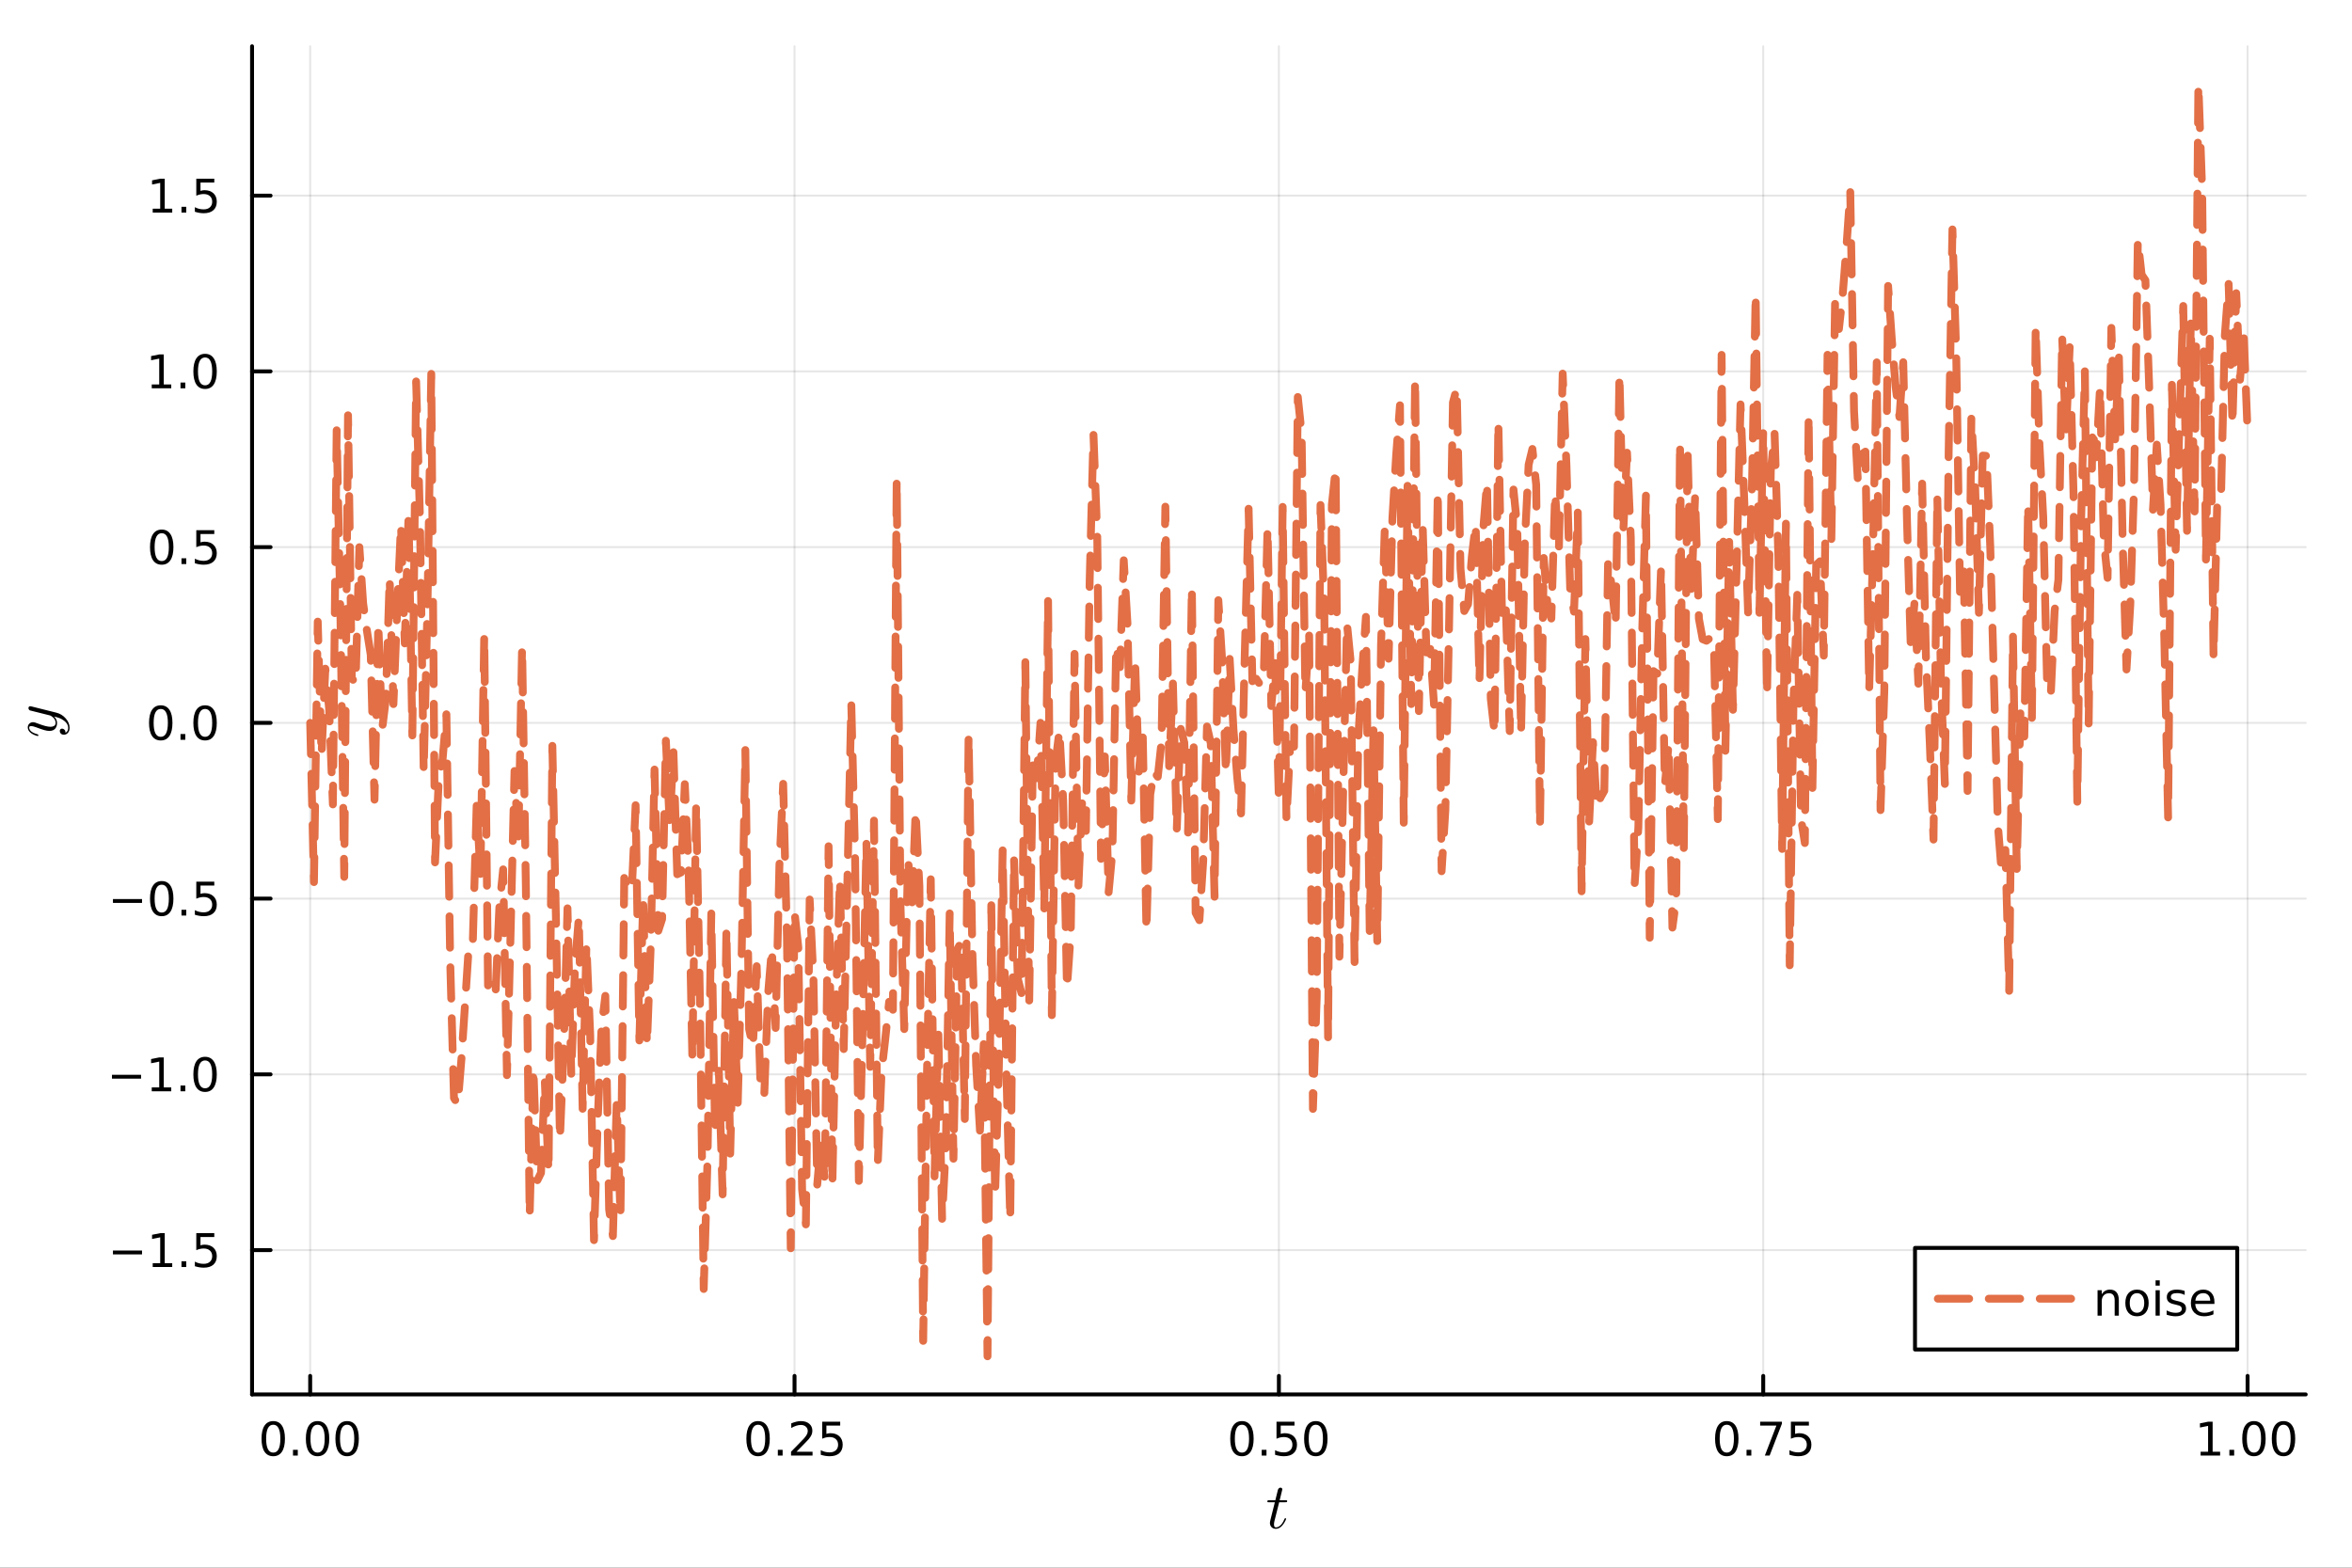 <?xml version="1.0" encoding="utf-8"?>
<svg xmlns="http://www.w3.org/2000/svg" xmlns:xlink="http://www.w3.org/1999/xlink" width="600" height="400" viewBox="0 0 2400 1600">
<rect x="0" y="0" width="2400" height="1600" fill="#333333" stroke="none"/>
<defs>
  <clipPath id="clip500">
    <rect x="0" y="0" width="2400" height="1600"/>
  </clipPath>
</defs>
<path clip-path="url(#clip500)" d="M0 1600 L2400 1600 L2400 0 L0 0  Z" fill="#ffffff" fill-rule="evenodd" fill-opacity="1"/>
<defs>
  <clipPath id="clip501">
    <rect x="480" y="0" width="1681" height="1600"/>
  </clipPath>
</defs>
<path clip-path="url(#clip500)" d="M257.204 1423.18 L2352.76 1423.18 L2352.76 47.244 L257.204 47.244  Z" fill="#ffffff" fill-rule="evenodd" fill-opacity="1"/>
<defs>
  <clipPath id="clip502">
    <rect x="257" y="47" width="2097" height="1377"/>
  </clipPath>
</defs>
<polyline clip-path="url(#clip502)" style="stroke:#000000; stroke-linecap:round; stroke-linejoin:round; stroke-width:2; stroke-opacity:0.1; fill:none" points="316.512,1423.18 316.512,47.244 "/>
<polyline clip-path="url(#clip502)" style="stroke:#000000; stroke-linecap:round; stroke-linejoin:round; stroke-width:2; stroke-opacity:0.1; fill:none" points="810.746,1423.18 810.746,47.244 "/>
<polyline clip-path="url(#clip502)" style="stroke:#000000; stroke-linecap:round; stroke-linejoin:round; stroke-width:2; stroke-opacity:0.1; fill:none" points="1304.98,1423.18 1304.98,47.244 "/>
<polyline clip-path="url(#clip502)" style="stroke:#000000; stroke-linecap:round; stroke-linejoin:round; stroke-width:2; stroke-opacity:0.1; fill:none" points="1799.21,1423.18 1799.21,47.244 "/>
<polyline clip-path="url(#clip502)" style="stroke:#000000; stroke-linecap:round; stroke-linejoin:round; stroke-width:2; stroke-opacity:0.1; fill:none" points="2293.45,1423.18 2293.45,47.244 "/>
<polyline clip-path="url(#clip500)" style="stroke:#000000; stroke-linecap:round; stroke-linejoin:round; stroke-width:4; stroke-opacity:1; fill:none" points="257.204,1423.18 2352.76,1423.18 "/>
<polyline clip-path="url(#clip500)" style="stroke:#000000; stroke-linecap:round; stroke-linejoin:round; stroke-width:4; stroke-opacity:1; fill:none" points="316.512,1423.18 316.512,1404.28 "/>
<polyline clip-path="url(#clip500)" style="stroke:#000000; stroke-linecap:round; stroke-linejoin:round; stroke-width:4; stroke-opacity:1; fill:none" points="810.746,1423.18 810.746,1404.28 "/>
<polyline clip-path="url(#clip500)" style="stroke:#000000; stroke-linecap:round; stroke-linejoin:round; stroke-width:4; stroke-opacity:1; fill:none" points="1304.98,1423.18 1304.98,1404.28 "/>
<polyline clip-path="url(#clip500)" style="stroke:#000000; stroke-linecap:round; stroke-linejoin:round; stroke-width:4; stroke-opacity:1; fill:none" points="1799.21,1423.18 1799.21,1404.28 "/>
<polyline clip-path="url(#clip500)" style="stroke:#000000; stroke-linecap:round; stroke-linejoin:round; stroke-width:4; stroke-opacity:1; fill:none" points="2293.45,1423.18 2293.45,1404.28 "/>
<path clip-path="url(#clip500)" d="M278.816 1454.1 Q275.204 1454.1 273.376 1457.66 Q271.57 1461.2 271.57 1468.33 Q271.57 1475.44 273.376 1479.01 Q275.204 1482.55 278.816 1482.55 Q282.45 1482.55 284.255 1479.01 Q286.084 1475.44 286.084 1468.33 Q286.084 1461.2 284.255 1457.66 Q282.45 1454.1 278.816 1454.1 M278.816 1450.39 Q284.626 1450.39 287.681 1455 Q290.76 1459.58 290.76 1468.33 Q290.76 1477.06 287.681 1481.67 Q284.626 1486.25 278.816 1486.25 Q273.005 1486.25 269.927 1481.67 Q266.871 1477.06 266.871 1468.33 Q266.871 1459.58 269.927 1455 Q273.005 1450.39 278.816 1450.39 Z" fill="#000000" fill-rule="nonzero" fill-opacity="1" /><path clip-path="url(#clip500)" d="M298.977 1479.7 L303.862 1479.7 L303.862 1485.58 L298.977 1485.58 L298.977 1479.7 Z" fill="#000000" fill-rule="nonzero" fill-opacity="1" /><path clip-path="url(#clip500)" d="M324.047 1454.1 Q320.436 1454.1 318.607 1457.66 Q316.801 1461.2 316.801 1468.33 Q316.801 1475.44 318.607 1479.01 Q320.436 1482.55 324.047 1482.55 Q327.681 1482.55 329.487 1479.01 Q331.315 1475.44 331.315 1468.33 Q331.315 1461.2 329.487 1457.66 Q327.681 1454.1 324.047 1454.1 M324.047 1450.39 Q329.857 1450.39 332.912 1455 Q335.991 1459.58 335.991 1468.33 Q335.991 1477.06 332.912 1481.67 Q329.857 1486.25 324.047 1486.25 Q318.237 1486.25 315.158 1481.67 Q312.102 1477.06 312.102 1468.33 Q312.102 1459.58 315.158 1455 Q318.237 1450.39 324.047 1450.39 Z" fill="#000000" fill-rule="nonzero" fill-opacity="1" /><path clip-path="url(#clip500)" d="M354.209 1454.1 Q350.598 1454.1 348.769 1457.66 Q346.963 1461.2 346.963 1468.33 Q346.963 1475.44 348.769 1479.01 Q350.598 1482.55 354.209 1482.55 Q357.843 1482.55 359.648 1479.01 Q361.477 1475.44 361.477 1468.33 Q361.477 1461.2 359.648 1457.66 Q357.843 1454.1 354.209 1454.1 M354.209 1450.39 Q360.019 1450.39 363.074 1455 Q366.153 1459.58 366.153 1468.33 Q366.153 1477.06 363.074 1481.67 Q360.019 1486.25 354.209 1486.25 Q348.399 1486.25 345.32 1481.67 Q342.264 1477.06 342.264 1468.33 Q342.264 1459.58 345.32 1455 Q348.399 1450.39 354.209 1450.39 Z" fill="#000000" fill-rule="nonzero" fill-opacity="1" /><path clip-path="url(#clip500)" d="M773.547 1454.1 Q769.936 1454.1 768.107 1457.66 Q766.302 1461.2 766.302 1468.33 Q766.302 1475.44 768.107 1479.01 Q769.936 1482.55 773.547 1482.55 Q777.181 1482.55 778.987 1479.01 Q780.816 1475.44 780.816 1468.33 Q780.816 1461.2 778.987 1457.66 Q777.181 1454.1 773.547 1454.1 M773.547 1450.39 Q779.357 1450.39 782.413 1455 Q785.492 1459.58 785.492 1468.33 Q785.492 1477.06 782.413 1481.67 Q779.357 1486.25 773.547 1486.25 Q767.737 1486.25 764.658 1481.67 Q761.603 1477.06 761.603 1468.33 Q761.603 1459.58 764.658 1455 Q767.737 1450.39 773.547 1450.39 Z" fill="#000000" fill-rule="nonzero" fill-opacity="1" /><path clip-path="url(#clip500)" d="M793.709 1479.7 L798.593 1479.7 L798.593 1485.58 L793.709 1485.58 L793.709 1479.7 Z" fill="#000000" fill-rule="nonzero" fill-opacity="1" /><path clip-path="url(#clip500)" d="M812.806 1481.64 L829.126 1481.64 L829.126 1485.58 L807.181 1485.58 L807.181 1481.64 Q809.843 1478.89 814.427 1474.26 Q819.033 1469.61 820.214 1468.27 Q822.459 1465.74 823.339 1464.01 Q824.241 1462.25 824.241 1460.56 Q824.241 1457.8 822.297 1456.07 Q820.376 1454.33 817.274 1454.33 Q815.075 1454.33 812.621 1455.09 Q810.19 1455.86 807.413 1457.41 L807.413 1452.69 Q810.237 1451.55 812.69 1450.97 Q815.144 1450.39 817.181 1450.39 Q822.552 1450.39 825.746 1453.08 Q828.94 1455.77 828.94 1460.26 Q828.94 1462.39 828.13 1464.31 Q827.343 1466.2 825.237 1468.8 Q824.658 1469.47 821.556 1472.69 Q818.454 1475.88 812.806 1481.64 Z" fill="#000000" fill-rule="nonzero" fill-opacity="1" /><path clip-path="url(#clip500)" d="M838.987 1451.02 L857.343 1451.02 L857.343 1454.96 L843.269 1454.96 L843.269 1463.43 Q844.288 1463.08 845.306 1462.92 Q846.325 1462.73 847.343 1462.73 Q853.13 1462.73 856.51 1465.9 Q859.889 1469.08 859.889 1474.49 Q859.889 1480.07 856.417 1483.17 Q852.945 1486.25 846.625 1486.25 Q844.45 1486.25 842.181 1485.88 Q839.936 1485.51 837.528 1484.77 L837.528 1480.07 Q839.612 1481.2 841.834 1481.76 Q844.056 1482.32 846.533 1482.32 Q850.537 1482.32 852.875 1480.21 Q855.213 1478.1 855.213 1474.49 Q855.213 1470.88 852.875 1468.77 Q850.537 1466.67 846.533 1466.67 Q844.658 1466.67 842.783 1467.08 Q840.931 1467.5 838.987 1468.38 L838.987 1451.02 Z" fill="#000000" fill-rule="nonzero" fill-opacity="1" /><path clip-path="url(#clip500)" d="M1267.28 1454.1 Q1263.67 1454.1 1261.84 1457.66 Q1260.04 1461.2 1260.04 1468.33 Q1260.04 1475.44 1261.84 1479.01 Q1263.67 1482.55 1267.28 1482.55 Q1270.92 1482.55 1272.72 1479.01 Q1274.55 1475.44 1274.55 1468.33 Q1274.55 1461.2 1272.72 1457.66 Q1270.92 1454.1 1267.28 1454.1 M1267.28 1450.39 Q1273.09 1450.39 1276.15 1455 Q1279.23 1459.58 1279.23 1468.33 Q1279.23 1477.06 1276.15 1481.67 Q1273.09 1486.25 1267.28 1486.25 Q1261.47 1486.25 1258.39 1481.67 Q1255.34 1477.06 1255.34 1468.33 Q1255.34 1459.58 1258.39 1455 Q1261.47 1450.39 1267.28 1450.39 Z" fill="#000000" fill-rule="nonzero" fill-opacity="1" /><path clip-path="url(#clip500)" d="M1287.45 1479.7 L1292.33 1479.7 L1292.33 1485.58 L1287.45 1485.58 L1287.45 1479.7 Z" fill="#000000" fill-rule="nonzero" fill-opacity="1" /><path clip-path="url(#clip500)" d="M1302.56 1451.02 L1320.92 1451.02 L1320.92 1454.96 L1306.84 1454.96 L1306.84 1463.43 Q1307.86 1463.08 1308.88 1462.92 Q1309.9 1462.73 1310.92 1462.73 Q1316.7 1462.73 1320.08 1465.9 Q1323.46 1469.08 1323.46 1474.49 Q1323.46 1480.07 1319.99 1483.17 Q1316.52 1486.25 1310.2 1486.25 Q1308.02 1486.25 1305.76 1485.88 Q1303.51 1485.51 1301.1 1484.77 L1301.1 1480.07 Q1303.19 1481.2 1305.41 1481.76 Q1307.63 1482.32 1310.11 1482.32 Q1314.11 1482.32 1316.45 1480.21 Q1318.79 1478.1 1318.79 1474.49 Q1318.79 1470.88 1316.45 1468.77 Q1314.11 1466.67 1310.11 1466.67 Q1308.23 1466.67 1306.36 1467.08 Q1304.51 1467.5 1302.56 1468.38 L1302.56 1451.02 Z" fill="#000000" fill-rule="nonzero" fill-opacity="1" /><path clip-path="url(#clip500)" d="M1342.68 1454.1 Q1339.07 1454.1 1337.24 1457.66 Q1335.43 1461.2 1335.43 1468.33 Q1335.43 1475.44 1337.24 1479.01 Q1339.07 1482.55 1342.68 1482.55 Q1346.31 1482.55 1348.12 1479.01 Q1349.95 1475.44 1349.95 1468.33 Q1349.95 1461.2 1348.12 1457.66 Q1346.31 1454.1 1342.68 1454.1 M1342.68 1450.39 Q1348.49 1450.39 1351.54 1455 Q1354.62 1459.58 1354.62 1468.33 Q1354.62 1477.06 1351.54 1481.67 Q1348.49 1486.25 1342.68 1486.25 Q1336.87 1486.25 1333.79 1481.67 Q1330.73 1477.06 1330.73 1468.33 Q1330.73 1459.58 1333.79 1455 Q1336.87 1450.39 1342.68 1450.39 Z" fill="#000000" fill-rule="nonzero" fill-opacity="1" /><path clip-path="url(#clip500)" d="M1762.02 1454.1 Q1758.4 1454.1 1756.58 1457.66 Q1754.77 1461.2 1754.77 1468.33 Q1754.77 1475.44 1756.58 1479.01 Q1758.4 1482.55 1762.02 1482.55 Q1765.65 1482.55 1767.45 1479.01 Q1769.28 1475.44 1769.28 1468.33 Q1769.28 1461.2 1767.45 1457.66 Q1765.65 1454.1 1762.02 1454.1 M1762.02 1450.39 Q1767.83 1450.39 1770.88 1455 Q1773.96 1459.58 1773.96 1468.33 Q1773.96 1477.06 1770.88 1481.67 Q1767.83 1486.25 1762.02 1486.25 Q1756.2 1486.25 1753.13 1481.67 Q1750.07 1477.06 1750.07 1468.33 Q1750.07 1459.58 1753.13 1455 Q1756.2 1450.39 1762.02 1450.39 Z" fill="#000000" fill-rule="nonzero" fill-opacity="1" /><path clip-path="url(#clip500)" d="M1782.18 1479.7 L1787.06 1479.7 L1787.06 1485.58 L1782.18 1485.58 L1782.18 1479.7 Z" fill="#000000" fill-rule="nonzero" fill-opacity="1" /><path clip-path="url(#clip500)" d="M1796.07 1451.02 L1818.29 1451.02 L1818.29 1453.01 L1805.74 1485.58 L1800.86 1485.58 L1812.66 1454.96 L1796.07 1454.96 L1796.07 1451.02 Z" fill="#000000" fill-rule="nonzero" fill-opacity="1" /><path clip-path="url(#clip500)" d="M1827.45 1451.02 L1845.81 1451.02 L1845.81 1454.96 L1831.74 1454.96 L1831.74 1463.43 Q1832.76 1463.08 1833.77 1462.92 Q1834.79 1462.73 1835.81 1462.73 Q1841.6 1462.73 1844.98 1465.9 Q1848.36 1469.08 1848.36 1474.49 Q1848.36 1480.07 1844.88 1483.17 Q1841.41 1486.25 1835.09 1486.25 Q1832.92 1486.25 1830.65 1485.88 Q1828.4 1485.51 1826 1484.77 L1826 1480.07 Q1828.08 1481.2 1830.3 1481.76 Q1832.52 1482.32 1835 1482.32 Q1839.01 1482.32 1841.34 1480.21 Q1843.68 1478.1 1843.68 1474.49 Q1843.68 1470.88 1841.34 1468.77 Q1839.01 1466.67 1835 1466.67 Q1833.13 1466.67 1831.25 1467.08 Q1829.4 1467.5 1827.45 1468.38 L1827.45 1451.02 Z" fill="#000000" fill-rule="nonzero" fill-opacity="1" /><path clip-path="url(#clip500)" d="M2245.52 1481.64 L2253.16 1481.64 L2253.16 1455.28 L2244.85 1456.95 L2244.85 1452.69 L2253.11 1451.02 L2257.79 1451.02 L2257.79 1481.64 L2265.43 1481.64 L2265.43 1485.58 L2245.52 1485.58 L2245.52 1481.64 Z" fill="#000000" fill-rule="nonzero" fill-opacity="1" /><path clip-path="url(#clip500)" d="M2274.87 1479.7 L2279.76 1479.7 L2279.76 1485.58 L2274.87 1485.58 L2274.87 1479.7 Z" fill="#000000" fill-rule="nonzero" fill-opacity="1" /><path clip-path="url(#clip500)" d="M2299.94 1454.1 Q2296.33 1454.1 2294.5 1457.66 Q2292.7 1461.2 2292.7 1468.33 Q2292.7 1475.44 2294.5 1479.01 Q2296.33 1482.55 2299.94 1482.55 Q2303.58 1482.55 2305.38 1479.01 Q2307.21 1475.44 2307.21 1468.33 Q2307.21 1461.2 2305.38 1457.66 Q2303.58 1454.1 2299.94 1454.1 M2299.94 1450.39 Q2305.75 1450.39 2308.81 1455 Q2311.89 1459.58 2311.89 1468.33 Q2311.89 1477.06 2308.81 1481.67 Q2305.75 1486.25 2299.94 1486.25 Q2294.13 1486.25 2291.05 1481.67 Q2288 1477.06 2288 1468.33 Q2288 1459.58 2291.05 1455 Q2294.13 1450.39 2299.94 1450.39 Z" fill="#000000" fill-rule="nonzero" fill-opacity="1" /><path clip-path="url(#clip500)" d="M2330.1 1454.1 Q2326.49 1454.1 2324.66 1457.66 Q2322.86 1461.2 2322.86 1468.33 Q2322.86 1475.44 2324.66 1479.01 Q2326.49 1482.55 2330.1 1482.55 Q2333.74 1482.55 2335.54 1479.01 Q2337.37 1475.44 2337.37 1468.33 Q2337.37 1461.2 2335.54 1457.66 Q2333.74 1454.1 2330.1 1454.1 M2330.1 1450.39 Q2335.91 1450.39 2338.97 1455 Q2342.05 1459.58 2342.05 1468.33 Q2342.05 1477.06 2338.97 1481.67 Q2335.91 1486.25 2330.1 1486.25 Q2324.29 1486.25 2321.21 1481.67 Q2318.16 1477.06 2318.16 1468.33 Q2318.16 1459.58 2321.21 1455 Q2324.29 1450.39 2330.1 1450.39 Z" fill="#000000" fill-rule="nonzero" fill-opacity="1" /><path clip-path="url(#clip500)" d="M1313.45 1531.91 Q1313.45 1532.81 1313.03 1533.04 Q1312.61 1533.23 1311.45 1533.23 L1305.27 1533.23 L1300.38 1552.69 Q1299.99 1554.39 1299.99 1555.84 Q1299.99 1557.45 1300.47 1558.16 Q1300.99 1558.87 1302.05 1558.87 Q1304.14 1558.87 1306.4 1556.97 Q1308.68 1555.07 1310.62 1550.43 Q1310.87 1549.82 1311 1549.69 Q1311.16 1549.53 1311.58 1549.53 Q1312.39 1549.53 1312.39 1550.17 Q1312.39 1550.4 1311.94 1551.43 Q1311.52 1552.46 1310.58 1553.97 Q1309.68 1555.49 1308.49 1556.9 Q1307.33 1558.32 1305.56 1559.35 Q1303.79 1560.35 1301.89 1560.35 Q1299.22 1560.35 1297.51 1558.64 Q1295.83 1556.94 1295.83 1554.26 Q1295.83 1553.39 1296.51 1550.62 Q1297.19 1547.82 1300.86 1533.23 L1295.03 1533.23 Q1294.22 1533.23 1293.9 1533.2 Q1293.61 1533.17 1293.39 1533.01 Q1293.19 1532.81 1293.19 1532.43 Q1293.19 1531.82 1293.45 1531.56 Q1293.71 1531.27 1294.03 1531.24 Q1294.39 1531.17 1295.19 1531.17 L1301.37 1531.17 L1303.95 1520.71 Q1304.21 1519.67 1304.85 1519.09 Q1305.53 1518.48 1305.91 1518.42 Q1306.3 1518.32 1306.59 1518.32 Q1307.46 1518.32 1307.98 1518.81 Q1308.49 1519.26 1308.49 1520.09 Q1308.49 1520.54 1305.79 1531.17 L1311.58 1531.17 Q1312.32 1531.17 1312.61 1531.2 Q1312.94 1531.24 1313.19 1531.4 Q1313.45 1531.56 1313.45 1531.91 Z" fill="#000000" fill-rule="nonzero" fill-opacity="1" /><polyline clip-path="url(#clip502)" style="stroke:#000000; stroke-linecap:round; stroke-linejoin:round; stroke-width:2; stroke-opacity:0.1; fill:none" points="257.204,1275.86 2352.76,1275.86 "/>
<polyline clip-path="url(#clip502)" style="stroke:#000000; stroke-linecap:round; stroke-linejoin:round; stroke-width:2; stroke-opacity:0.1; fill:none" points="257.204,1096.5 2352.76,1096.5 "/>
<polyline clip-path="url(#clip502)" style="stroke:#000000; stroke-linecap:round; stroke-linejoin:round; stroke-width:2; stroke-opacity:0.1; fill:none" points="257.204,917.13 2352.76,917.13 "/>
<polyline clip-path="url(#clip502)" style="stroke:#000000; stroke-linecap:round; stroke-linejoin:round; stroke-width:2; stroke-opacity:0.1; fill:none" points="257.204,737.764 2352.76,737.764 "/>
<polyline clip-path="url(#clip502)" style="stroke:#000000; stroke-linecap:round; stroke-linejoin:round; stroke-width:2; stroke-opacity:0.1; fill:none" points="257.204,558.398 2352.76,558.398 "/>
<polyline clip-path="url(#clip502)" style="stroke:#000000; stroke-linecap:round; stroke-linejoin:round; stroke-width:2; stroke-opacity:0.1; fill:none" points="257.204,379.031 2352.76,379.031 "/>
<polyline clip-path="url(#clip502)" style="stroke:#000000; stroke-linecap:round; stroke-linejoin:round; stroke-width:2; stroke-opacity:0.1; fill:none" points="257.204,199.665 2352.76,199.665 "/>
<polyline clip-path="url(#clip500)" style="stroke:#000000; stroke-linecap:round; stroke-linejoin:round; stroke-width:4; stroke-opacity:1; fill:none" points="257.204,1423.18 257.204,47.244 "/>
<polyline clip-path="url(#clip500)" style="stroke:#000000; stroke-linecap:round; stroke-linejoin:round; stroke-width:4; stroke-opacity:1; fill:none" points="257.204,1275.86 276.102,1275.86 "/>
<polyline clip-path="url(#clip500)" style="stroke:#000000; stroke-linecap:round; stroke-linejoin:round; stroke-width:4; stroke-opacity:1; fill:none" points="257.204,1096.5 276.102,1096.5 "/>
<polyline clip-path="url(#clip500)" style="stroke:#000000; stroke-linecap:round; stroke-linejoin:round; stroke-width:4; stroke-opacity:1; fill:none" points="257.204,917.13 276.102,917.13 "/>
<polyline clip-path="url(#clip500)" style="stroke:#000000; stroke-linecap:round; stroke-linejoin:round; stroke-width:4; stroke-opacity:1; fill:none" points="257.204,737.764 276.102,737.764 "/>
<polyline clip-path="url(#clip500)" style="stroke:#000000; stroke-linecap:round; stroke-linejoin:round; stroke-width:4; stroke-opacity:1; fill:none" points="257.204,558.398 276.102,558.398 "/>
<polyline clip-path="url(#clip500)" style="stroke:#000000; stroke-linecap:round; stroke-linejoin:round; stroke-width:4; stroke-opacity:1; fill:none" points="257.204,379.031 276.102,379.031 "/>
<polyline clip-path="url(#clip500)" style="stroke:#000000; stroke-linecap:round; stroke-linejoin:round; stroke-width:4; stroke-opacity:1; fill:none" points="257.204,199.665 276.102,199.665 "/>
<path clip-path="url(#clip500)" d="M115.256 1276.31 L144.931 1276.31 L144.931 1280.25 L115.256 1280.25 L115.256 1276.31 Z" fill="#000000" fill-rule="nonzero" fill-opacity="1" /><path clip-path="url(#clip500)" d="M155.834 1289.21 L163.473 1289.21 L163.473 1262.84 L155.163 1264.51 L155.163 1260.25 L163.427 1258.58 L168.102 1258.58 L168.102 1289.21 L175.741 1289.21 L175.741 1293.14 L155.834 1293.14 L155.834 1289.21 Z" fill="#000000" fill-rule="nonzero" fill-opacity="1" /><path clip-path="url(#clip500)" d="M185.186 1287.26 L190.07 1287.26 L190.07 1293.14 L185.186 1293.14 L185.186 1287.26 Z" fill="#000000" fill-rule="nonzero" fill-opacity="1" /><path clip-path="url(#clip500)" d="M200.301 1258.58 L218.658 1258.58 L218.658 1262.52 L204.584 1262.52 L204.584 1270.99 Q205.602 1270.64 206.621 1270.48 Q207.639 1270.3 208.658 1270.3 Q214.445 1270.3 217.824 1273.47 Q221.204 1276.64 221.204 1282.06 Q221.204 1287.63 217.732 1290.74 Q214.26 1293.81 207.94 1293.81 Q205.764 1293.81 203.496 1293.44 Q201.25 1293.07 198.843 1292.33 L198.843 1287.63 Q200.926 1288.77 203.149 1289.32 Q205.371 1289.88 207.848 1289.88 Q211.852 1289.88 214.19 1287.77 Q216.528 1285.67 216.528 1282.06 Q216.528 1278.44 214.19 1276.34 Q211.852 1274.23 207.848 1274.23 Q205.973 1274.23 204.098 1274.65 Q202.246 1275.06 200.301 1275.94 L200.301 1258.58 Z" fill="#000000" fill-rule="nonzero" fill-opacity="1" /><path clip-path="url(#clip500)" d="M114.26 1096.95 L143.936 1096.95 L143.936 1100.88 L114.26 1100.88 L114.26 1096.95 Z" fill="#000000" fill-rule="nonzero" fill-opacity="1" /><path clip-path="url(#clip500)" d="M154.839 1109.84 L162.477 1109.84 L162.477 1083.48 L154.167 1085.14 L154.167 1080.88 L162.431 1079.22 L167.107 1079.22 L167.107 1109.84 L174.746 1109.84 L174.746 1113.78 L154.839 1113.78 L154.839 1109.84 Z" fill="#000000" fill-rule="nonzero" fill-opacity="1" /><path clip-path="url(#clip500)" d="M184.19 1107.9 L189.075 1107.9 L189.075 1113.78 L184.19 1113.78 L184.19 1107.9 Z" fill="#000000" fill-rule="nonzero" fill-opacity="1" /><path clip-path="url(#clip500)" d="M209.26 1082.3 Q205.649 1082.3 203.82 1085.86 Q202.014 1089.4 202.014 1096.53 Q202.014 1103.64 203.82 1107.2 Q205.649 1110.74 209.26 1110.74 Q212.894 1110.74 214.699 1107.2 Q216.528 1103.64 216.528 1096.53 Q216.528 1089.4 214.699 1085.86 Q212.894 1082.3 209.26 1082.3 M209.26 1078.59 Q215.07 1078.59 218.125 1083.2 Q221.204 1087.78 221.204 1096.53 Q221.204 1105.26 218.125 1109.86 Q215.07 1114.45 209.26 1114.45 Q203.449 1114.45 200.371 1109.86 Q197.315 1105.26 197.315 1096.53 Q197.315 1087.78 200.371 1083.2 Q203.449 1078.59 209.26 1078.59 Z" fill="#000000" fill-rule="nonzero" fill-opacity="1" /><path clip-path="url(#clip500)" d="M115.256 917.582 L144.931 917.582 L144.931 921.517 L115.256 921.517 L115.256 917.582 Z" fill="#000000" fill-rule="nonzero" fill-opacity="1" /><path clip-path="url(#clip500)" d="M165.024 902.929 Q161.413 902.929 159.584 906.494 Q157.778 910.035 157.778 917.165 Q157.778 924.272 159.584 927.836 Q161.413 931.378 165.024 931.378 Q168.658 931.378 170.464 927.836 Q172.292 924.272 172.292 917.165 Q172.292 910.035 170.464 906.494 Q168.658 902.929 165.024 902.929 M165.024 899.225 Q170.834 899.225 173.889 903.832 Q176.968 908.415 176.968 917.165 Q176.968 925.892 173.889 930.498 Q170.834 935.082 165.024 935.082 Q159.214 935.082 156.135 930.498 Q153.079 925.892 153.079 917.165 Q153.079 908.415 156.135 903.832 Q159.214 899.225 165.024 899.225 Z" fill="#000000" fill-rule="nonzero" fill-opacity="1" /><path clip-path="url(#clip500)" d="M185.186 928.531 L190.07 928.531 L190.07 934.41 L185.186 934.41 L185.186 928.531 Z" fill="#000000" fill-rule="nonzero" fill-opacity="1" /><path clip-path="url(#clip500)" d="M200.301 899.85 L218.658 899.85 L218.658 903.786 L204.584 903.786 L204.584 912.258 Q205.602 911.91 206.621 911.748 Q207.639 911.563 208.658 911.563 Q214.445 911.563 217.824 914.735 Q221.204 917.906 221.204 923.322 Q221.204 928.901 217.732 932.003 Q214.26 935.082 207.94 935.082 Q205.764 935.082 203.496 934.711 Q201.25 934.341 198.843 933.6 L198.843 928.901 Q200.926 930.035 203.149 930.591 Q205.371 931.146 207.848 931.146 Q211.852 931.146 214.19 929.04 Q216.528 926.934 216.528 923.322 Q216.528 919.711 214.19 917.605 Q211.852 915.498 207.848 915.498 Q205.973 915.498 204.098 915.915 Q202.246 916.332 200.301 917.211 L200.301 899.85 Z" fill="#000000" fill-rule="nonzero" fill-opacity="1" /><path clip-path="url(#clip500)" d="M164.028 723.563 Q160.417 723.563 158.589 727.127 Q156.783 730.669 156.783 737.799 Q156.783 744.905 158.589 748.47 Q160.417 752.012 164.028 752.012 Q167.663 752.012 169.468 748.47 Q171.297 744.905 171.297 737.799 Q171.297 730.669 169.468 727.127 Q167.663 723.563 164.028 723.563 M164.028 719.859 Q169.839 719.859 172.894 724.465 Q175.973 729.049 175.973 737.799 Q175.973 746.526 172.894 751.132 Q169.839 755.715 164.028 755.715 Q158.218 755.715 155.14 751.132 Q152.084 746.526 152.084 737.799 Q152.084 729.049 155.14 724.465 Q158.218 719.859 164.028 719.859 Z" fill="#000000" fill-rule="nonzero" fill-opacity="1" /><path clip-path="url(#clip500)" d="M184.19 749.164 L189.075 749.164 L189.075 755.044 L184.19 755.044 L184.19 749.164 Z" fill="#000000" fill-rule="nonzero" fill-opacity="1" /><path clip-path="url(#clip500)" d="M209.26 723.563 Q205.649 723.563 203.82 727.127 Q202.014 730.669 202.014 737.799 Q202.014 744.905 203.82 748.47 Q205.649 752.012 209.26 752.012 Q212.894 752.012 214.699 748.47 Q216.528 744.905 216.528 737.799 Q216.528 730.669 214.699 727.127 Q212.894 723.563 209.26 723.563 M209.26 719.859 Q215.07 719.859 218.125 724.465 Q221.204 729.049 221.204 737.799 Q221.204 746.526 218.125 751.132 Q215.07 755.715 209.26 755.715 Q203.449 755.715 200.371 751.132 Q197.315 746.526 197.315 737.799 Q197.315 729.049 200.371 724.465 Q203.449 719.859 209.26 719.859 Z" fill="#000000" fill-rule="nonzero" fill-opacity="1" /><path clip-path="url(#clip500)" d="M165.024 544.196 Q161.413 544.196 159.584 547.761 Q157.778 551.303 157.778 558.432 Q157.778 565.539 159.584 569.104 Q161.413 572.645 165.024 572.645 Q168.658 572.645 170.464 569.104 Q172.292 565.539 172.292 558.432 Q172.292 551.303 170.464 547.761 Q168.658 544.196 165.024 544.196 M165.024 540.493 Q170.834 540.493 173.889 545.099 Q176.968 549.682 176.968 558.432 Q176.968 567.159 173.889 571.766 Q170.834 576.349 165.024 576.349 Q159.214 576.349 156.135 571.766 Q153.079 567.159 153.079 558.432 Q153.079 549.682 156.135 545.099 Q159.214 540.493 165.024 540.493 Z" fill="#000000" fill-rule="nonzero" fill-opacity="1" /><path clip-path="url(#clip500)" d="M185.186 569.798 L190.07 569.798 L190.07 575.678 L185.186 575.678 L185.186 569.798 Z" fill="#000000" fill-rule="nonzero" fill-opacity="1" /><path clip-path="url(#clip500)" d="M200.301 541.118 L218.658 541.118 L218.658 545.053 L204.584 545.053 L204.584 553.525 Q205.602 553.178 206.621 553.016 Q207.639 552.831 208.658 552.831 Q214.445 552.831 217.824 556.002 Q221.204 559.173 221.204 564.59 Q221.204 570.168 217.732 573.27 Q214.26 576.349 207.94 576.349 Q205.764 576.349 203.496 575.979 Q201.25 575.608 198.843 574.867 L198.843 570.168 Q200.926 571.303 203.149 571.858 Q205.371 572.414 207.848 572.414 Q211.852 572.414 214.19 570.307 Q216.528 568.201 216.528 564.59 Q216.528 560.979 214.19 558.872 Q211.852 556.766 207.848 556.766 Q205.973 556.766 204.098 557.182 Q202.246 557.599 200.301 558.479 L200.301 541.118 Z" fill="#000000" fill-rule="nonzero" fill-opacity="1" /><path clip-path="url(#clip500)" d="M154.839 392.376 L162.477 392.376 L162.477 366.011 L154.167 367.677 L154.167 363.418 L162.431 361.751 L167.107 361.751 L167.107 392.376 L174.746 392.376 L174.746 396.311 L154.839 396.311 L154.839 392.376 Z" fill="#000000" fill-rule="nonzero" fill-opacity="1" /><path clip-path="url(#clip500)" d="M184.19 390.432 L189.075 390.432 L189.075 396.311 L184.19 396.311 L184.19 390.432 Z" fill="#000000" fill-rule="nonzero" fill-opacity="1" /><path clip-path="url(#clip500)" d="M209.26 364.83 Q205.649 364.83 203.82 368.395 Q202.014 371.936 202.014 379.066 Q202.014 386.172 203.82 389.737 Q205.649 393.279 209.26 393.279 Q212.894 393.279 214.699 389.737 Q216.528 386.172 216.528 379.066 Q216.528 371.936 214.699 368.395 Q212.894 364.83 209.26 364.83 M209.26 361.126 Q215.07 361.126 218.125 365.733 Q221.204 370.316 221.204 379.066 Q221.204 387.793 218.125 392.399 Q215.07 396.983 209.26 396.983 Q203.449 396.983 200.371 392.399 Q197.315 387.793 197.315 379.066 Q197.315 370.316 200.371 365.733 Q203.449 361.126 209.26 361.126 Z" fill="#000000" fill-rule="nonzero" fill-opacity="1" /><path clip-path="url(#clip500)" d="M155.834 213.01 L163.473 213.01 L163.473 186.644 L155.163 188.311 L155.163 184.052 L163.427 182.385 L168.102 182.385 L168.102 213.01 L175.741 213.01 L175.741 216.945 L155.834 216.945 L155.834 213.01 Z" fill="#000000" fill-rule="nonzero" fill-opacity="1" /><path clip-path="url(#clip500)" d="M185.186 211.065 L190.07 211.065 L190.07 216.945 L185.186 216.945 L185.186 211.065 Z" fill="#000000" fill-rule="nonzero" fill-opacity="1" /><path clip-path="url(#clip500)" d="M200.301 182.385 L218.658 182.385 L218.658 186.32 L204.584 186.32 L204.584 194.792 Q205.602 194.445 206.621 194.283 Q207.639 194.098 208.658 194.098 Q214.445 194.098 217.824 197.269 Q221.204 200.44 221.204 205.857 Q221.204 211.436 217.732 214.538 Q214.26 217.616 207.94 217.616 Q205.764 217.616 203.496 217.246 Q201.25 216.876 198.843 216.135 L198.843 211.436 Q200.926 212.57 203.149 213.126 Q205.371 213.681 207.848 213.681 Q211.852 213.681 214.19 211.575 Q216.528 209.468 216.528 205.857 Q216.528 202.246 214.19 200.14 Q211.852 198.033 207.848 198.033 Q205.973 198.033 204.098 198.45 Q202.246 198.866 200.301 199.746 L200.301 182.385 Z" fill="#000000" fill-rule="nonzero" fill-opacity="1" /><path clip-path="url(#clip500)" d="M30.856 720.775 Q31.307 720.775 32.37 721.064 L57.555 727.377 Q63.159 728.762 67.088 733.27 Q71.017 737.747 71.017 742.836 Q71.017 745.895 69.374 747.86 Q67.764 749.824 65.284 749.824 Q63.094 749.824 62.031 748.665 Q61.001 747.505 61.001 746.121 Q61.001 745.67 61.13 745.187 Q61.258 744.703 61.806 744.188 Q62.353 743.673 63.287 743.673 Q64.801 743.673 65.993 744.993 Q66.54 745.637 66.669 746.249 Q66.798 746.829 66.798 747.827 Q67.7 747.441 68.311 746.732 Q68.923 746.024 69.149 745.219 Q69.406 744.414 69.471 743.898 Q69.567 743.351 69.567 742.836 Q69.567 738.713 65.413 735.557 Q64.157 734.623 62.901 733.947 Q61.677 733.238 60.163 732.723 Q58.682 732.208 57.877 731.982 Q57.072 731.725 55.236 731.274 Q58.231 734.269 58.231 737.94 Q58.231 739.486 57.812 740.871 Q57.394 742.224 56.524 743.415 Q55.622 744.607 54.044 745.315 Q52.466 745.992 50.373 745.992 Q48.151 745.992 45.123 745.122 Q42.096 744.253 36.524 742.159 Q33.4 741.032 31.887 741.032 Q31.146 741.032 30.695 741.193 Q30.212 741.354 30.051 741.676 Q29.858 741.998 29.826 742.191 Q29.793 742.352 29.793 742.675 Q29.793 744.575 31.726 746.346 Q33.658 748.117 37.974 749.341 Q38.779 749.599 38.972 749.76 Q39.165 749.921 39.165 750.404 Q39.133 751.209 38.489 751.209 Q38.231 751.209 37.233 750.919 Q36.202 750.629 34.689 749.953 Q33.143 749.245 31.758 748.278 Q30.341 747.312 29.342 745.798 Q28.344 744.253 28.344 742.481 Q28.344 740.066 29.922 738.584 Q31.468 737.071 33.755 737.071 Q34.689 737.071 35.526 737.328 Q36.331 737.554 38.489 738.391 Q47.184 741.773 51.436 741.773 Q52.466 741.773 53.336 741.612 Q54.173 741.418 55.011 741 Q55.816 740.581 56.299 739.744 Q56.75 738.874 56.75 737.683 Q56.75 736.169 56.041 734.752 Q55.3 733.303 54.302 732.401 Q53.304 731.467 52.466 730.919 Q51.597 730.34 51.146 730.211 L39.294 727.248 L34.012 725.927 Q31.146 725.316 30.437 725.026 Q29.761 724.639 29.407 723.963 Q29.053 723.287 29.053 722.707 Q29.053 721.902 29.536 721.354 Q30.019 720.775 30.856 720.775 Z" fill="#000000" fill-rule="nonzero" fill-opacity="1" /><polyline clip-path="url(#clip502)" style="stroke:#e26f46; stroke-linecap:round; stroke-linejoin:round; stroke-width:8; stroke-opacity:1; fill:none" stroke-dasharray="32, 20" points="316.512,737.764 320.373,900.299 324.235,634.424 328.096,771.127 331.957,682.458 335.818,723.1 339.679,820.977 343.541,439.148 347.402,629.038 351.263,894.938 355.124,423.842 358.985,692.206 362.847,697.316 366.708,558.445 370.569,615.966 374.43,643.784 378.291,668.219 382.153,816.153 386.014,636.08 389.875,744.902 393.736,713.323 397.597,590.111 401.459,718.612 405.32,620.84 409.181,535.504 413.042,656.679 416.903,524.66 420.765,750.609 424.626,389.286 428.487,527.231 432.348,787.837 436.209,617.068 440.071,381.563 443.932,880.175 447.793,793.414 451.654,774.641 455.515,728.998 459.377,980.99 463.238,1120.69 467.099,1126.9 470.96,1079.38 474.821,1020.24 478.683,960.697 482.544,958.381 486.405,821.119 490.266,891.935 494.127,648.083 497.989,1005.78 501.85,1000.48 505.711,1012.68 509.572,925.587 513.433,887.289 517.295,1097.33 521.156,946.228 525.017,786.893 528.878,862.543 532.739,660.256 536.601,904.858 540.462,1241.11 544.323,1090.52 548.184,1204.93 552.045,1197.06 555.907,1103 559.768,1196 563.629,761.241 567.49,947.441 571.351,1162.46 575.213,1069.97 579.074,927.051 582.935,1096.63 586.796,984.225 590.657,936.055 594.519,1131.64 598.38,963.862 602.241,1056.14 606.102,1265.71 609.963,1141.91 613.825,1048.53 617.686,1016.37 621.547,1234.34 625.408,1261.57 629.27,1125.16 633.131,1240.85 636.992,896.047 640.853,905.484 644.714,908.324 648.576,821.825 652.437,1061.9 656.298,917.278 660.159,1066.27 664.02,964.69 667.882,785.422 671.743,949.988 675.604,938.061 679.465,755.968 683.326,840.693 687.188,767.713 691.049,892.264 694.91,890.436 698.771,800.321 702.632,885.868 706.494,1080.69 710.355,820.864 714.216,1021.12 718.077,1315.55 721.938,1184.2 725.8,932.344 729.661,1155.17 733.522,1092.83 737.383,1219 741.244,947.842 745.106,1177.43 748.967,1022.68 752.828,1125.48 756.689,980.775 760.55,765.486 764.412,1050.34 768.273,1068.07 772.134,986.108 775.995,1106.52 779.856,1117.71 783.718,1015.08 787.579,968.318 791.44,1049.14 795.301,883.901 799.162,799.975 803.024,956.453 806.885,1273.99 810.746,930.921 814.607,966.926 818.468,1214 822.33,1249.64 826.191,918.062 830.052,999.176 833.913,1209.03 837.774,1163.47 841.636,1204.75 845.497,863.704 849.358,1208.82 853.219,1018.09 857.08,897.865 860.942,1070.68 864.803,894.74 868.664,718.253 872.525,873.892 876.386,1205.26 880.248,1048.5 884.109,859.996 887.97,1088.84 891.831,837.517 895.692,1187.17 899.554,1093.95 903.415,1059.53 907.276,1022.42 911.137,1030.59 914.999,488.735 918.86,923.793 922.721,1050.29 926.582,875.876 930.443,927.837 934.305,827.813 938.166,904.59 942.027,1368.53 945.888,1096.42 949.749,897.399 953.611,1200.68 957.472,1052.61 961.333,1243.93 965.194,1168.35 969.055,932.261 972.917,1182.6 976.778,969.232 980.639,961.501 984.5,1142.06 988.361,750.282 992.223,972.522 996.084,1087.02 999.945,1153.92 1003.81,1065.64 1007.67,1384.24 1011.53,923.868 1015.39,1219.6 1019.25,1088.38 1023.11,867.906 1026.97,1096.23 1030.83,1244.95 1034.7,875.778 1038.56,998.772 1042.42,1013.85 1046.28,675.783 1050.14,1027.26 1054,771.133 1057.86,794.297 1061.72,737.717 1065.59,927.316 1069.45,613.402 1073.31,1036.08 1077.17,777.1 1081.03,745.616 1084.89,817.397 1088.75,1008.47 1092.61,952.376 1096.48,667.312 1100.34,905.773 1104.2,818.661 1108.06,848.065 1111.92,592.049 1115.78,443.457 1119.64,547.582 1123.5,876.537 1127.36,772.038 1131.23,910.638 1135.09,869.369 1138.95,659.056 1142.81,680.913 1146.67,571.823 1150.53,637.417 1154.39,817.098 1158.25,673.887 1162.12,787.525 1165.98,744.941 1169.84,949.713 1173.7,810.834 1177.56,787.666 1181.42,792.774 1185.28,756.644 1189.14,517.108 1193.01,781.983 1196.87,697.581 1200.73,847.962 1204.59,742.821 1208.45,757.839 1212.31,849.748 1216.17,599.418 1220.03,931.62 1223.89,939.152 1227.76,878.975 1231.62,741.453 1235.48,758.593 1239.34,915.231 1243.2,612.547 1247.06,673.741 1250.92,788.771 1254.78,672.478 1258.65,744.66 1262.51,793.671 1266.37,830.211 1270.23,665.209 1274.09,519.25 1277.95,695.257 1281.81,692.749 1285.67,698.4 1289.54,690.882 1293.4,539.113 1297.26,720.581 1301.12,676.733 1304.98,816.854 1308.84,517.341 1312.7,836.768 1316.56,759.828 1320.42,762.119 1324.29,405.171 1328.15,442.319 1332.01,706.641 1335.87,648.649 1339.73,1131.77 1343.59,1017.63 1347.45,515.383 1351.31,620.636 1355.18,1059.33 1359.04,515.136 1362.9,478.546 1366.76,976.405 1370.62,805.544 1374.48,636.703 1378.34,676.374 1382.2,981.898 1386.07,752.658 1389.93,684.785 1393.79,629.569 1397.65,950.198 1401.51,745.35 1405.37,960.433 1409.23,657.941 1413.09,537.425 1416.95,672.309 1420.82,529.215 1424.68,464.46 1428.54,413.641 1432.4,839.694 1436.26,495.827 1440.12,718.562 1443.98,387.043 1447.84,725.74 1451.71,536.34 1455.57,665.938 1459.43,662.331 1463.29,719.229 1467.15,501.404 1471.01,889.196 1474.87,826.609 1478.73,633.646 1482.6,410.737 1486.46,396.161 1490.32,580.545 1494.18,623.624 1498.04,616.596 1501.9,567.835 1505.76,535.114 1509.62,695.405 1513.48,540.385 1517.35,492.577 1521.21,713.125 1525.07,748.134 1528.93,430.655 1532.79,634.219 1536.65,622.822 1540.51,746.133 1544.37,499.638 1548.24,538.784 1552.1,747.71 1555.96,552.926 1559.82,474.286 1563.68,458.208 1567.54,494.74 1571.4,843.837 1575.26,569.467 1579.13,618.39 1582.99,631.279 1586.85,503.343 1590.71,560.617 1594.57,381.336 1598.43,475.082 1602.29,602.833 1606.15,624.278 1610.01,523.1 1613.88,909.658 1617.74,652.214 1621.6,838.736 1625.46,757.47 1629.32,823.123 1633.18,813.938 1637.04,807.048 1640.9,574.149 1644.77,599.064 1648.63,637.229 1652.49,382.037 1656.35,543.902 1660.21,462.017 1664.07,548.84 1667.93,903.409 1671.79,844.609 1675.66,646.934 1679.52,505.825 1683.38,957.034 1687.24,684.925 1691.1,687.534 1694.96,580.18 1698.82,801.174 1702.68,759.685 1706.55,946.734 1710.41,917.59 1714.27,451.328 1718.13,870.122 1721.99,457.292 1725.85,606.735 1729.71,506.19 1733.57,631.507 1737.43,652.406 1741.3,653.968 1745.16,651.054 1749.02,663.053 1752.88,836.014 1756.74,362.192 1760.6,766.284 1764.46,553.022 1768.32,724.442 1772.19,572.944 1776.05,412.758 1779.91,512.716 1783.77,625.041 1787.63,501.207 1791.49,300.182 1795.35,625.417 1799.21,439.853 1803.08,709.546 1806.94,480.446 1810.8,442.251 1814.66,567.824 1818.52,866.446 1822.38,534.452 1826.24,985.169 1830.1,715.018 1833.96,607.043 1837.83,835.99 1841.69,860.403 1845.55,423.474 1849.41,804.191 1853.27,576.479 1857.13,572.898 1860.99,669.165 1864.85,362.11 1868.72,551.825 1872.58,305.676 1876.44,335.837 1880.3,300.876 1884.16,251.501 1888.02,195.668 1891.88,419.48 1895.74,490.323 1899.61,463.659 1903.47,460.931 1907.33,704.14 1911.19,562.976 1915.05,369.83 1918.91,826.801 1922.77,704.791 1926.63,291.825 1930.49,347.46 1934.36,395.067 1938.22,425.653 1942.08,369.68 1945.94,532.33 1949.8,661.696 1953.66,613.89 1957.52,697.799 1961.38,493.609 1965.25,670.17 1969.11,756.962 1972.97,856.888 1976.83,506.322 1980.69,699.581 1984.55,800.099 1988.41,462.514 1992.27,234.177 1996.14,361.021 2000,604.08 2003.86,583.048 2007.72,807.248 2011.58,426.323 2015.44,496.544 2019.3,625.399 2023.16,464.984 2027.02,465.239 2030.89,558.402 2034.75,699.506 2038.61,841.21 2042.47,890.462 2046.33,867.493 2050.19,1011.28 2054.05,649.145 2057.91,886.854 2061.78,722.154 2065.64,751.723 2069.5,514.663 2073.36,732.663 2077.22,333.973 2081.08,453.779 2084.94,528.045 2088.8,693.777 2092.67,708.333 2096.53,623.72 2100.39,591.665 2104.25,343.929 2108.11,444.362 2111.97,352.92 2115.83,503.682 2119.69,818.29 2123.55,533.001 2127.42,378.97 2131.28,739.541 2135.14,437.513 2139,466.677 2142.86,395.868 2146.72,551.223 2150.58,589.783 2154.44,334.639 2158.31,448.372 2162.17,364.897 2166.03,554.424 2169.89,683.288 2173.75,617.305 2177.61,496.649 2181.47,245.539 2185.33,280.348 2189.2,286.085 2193.06,395.236 2196.92,520.217 2200.78,453.785 2204.64,514.839 2208.5,651.959 2212.36,834.274 2216.22,392.716 2220.08,561.108 2223.95,432.383 2227.81,312.279 2231.67,541.801 2235.53,328.316 2239.39,522.006 2243.25,86.186 2247.11,193.657 2250.97,571.103 2254.84,345.696 2258.7,670.847 2262.56,509.274 2266.42,503.121 2270.28,341.715 2274.14,289.806 2278,433.223 2281.86,299.238 2285.73,387.522 2289.59,342.13 2293.45,441.681 "/>
<path clip-path="url(#clip500)" d="M1954.09 1377.32 L2282.9 1377.32 L2282.9 1273.64 L1954.09 1273.64  Z" fill="#ffffff" fill-rule="evenodd" fill-opacity="1"/>
<polyline clip-path="url(#clip500)" style="stroke:#000000; stroke-linecap:round; stroke-linejoin:round; stroke-width:4; stroke-opacity:1; fill:none" points="1954.09,1377.32 2282.9,1377.32 2282.9,1273.64 1954.09,1273.64 1954.09,1377.32 "/>
<polyline clip-path="url(#clip500)" style="stroke:#e26f46; stroke-linecap:round; stroke-linejoin:round; stroke-width:8; stroke-opacity:1; fill:none" stroke-dasharray="32, 20" points="1977.37,1325.48 2117.08,1325.48 "/>
<path clip-path="url(#clip500)" d="M2162.07 1327.11 L2162.07 1342.76 L2157.82 1342.76 L2157.82 1327.25 Q2157.82 1323.57 2156.38 1321.74 Q2154.94 1319.91 2152.07 1319.91 Q2148.63 1319.91 2146.63 1322.11 Q2144.64 1324.31 2144.64 1328.1 L2144.64 1342.76 L2140.36 1342.76 L2140.36 1316.83 L2144.64 1316.83 L2144.64 1320.86 Q2146.17 1318.52 2148.23 1317.36 Q2150.32 1316.2 2153.02 1316.2 Q2157.49 1316.2 2159.78 1318.98 Q2162.07 1321.74 2162.07 1327.11 Z" fill="#000000" fill-rule="nonzero" fill-opacity="1" /><path clip-path="url(#clip500)" d="M2180.62 1319.82 Q2177.19 1319.82 2175.2 1322.5 Q2173.21 1325.16 2173.21 1329.82 Q2173.21 1334.47 2175.18 1337.15 Q2177.17 1339.82 2180.62 1339.82 Q2184.02 1339.82 2186.01 1337.13 Q2188 1334.45 2188 1329.82 Q2188 1325.21 2186.01 1322.52 Q2184.02 1319.82 2180.62 1319.82 M2180.62 1316.2 Q2186.17 1316.2 2189.34 1319.82 Q2192.51 1323.43 2192.51 1329.82 Q2192.51 1336.18 2189.34 1339.82 Q2186.17 1343.43 2180.62 1343.43 Q2175.04 1343.43 2171.87 1339.82 Q2168.72 1336.18 2168.72 1329.82 Q2168.72 1323.43 2171.87 1319.82 Q2175.04 1316.2 2180.62 1316.2 Z" fill="#000000" fill-rule="nonzero" fill-opacity="1" /><path clip-path="url(#clip500)" d="M2199.57 1316.83 L2203.83 1316.83 L2203.83 1342.76 L2199.57 1342.76 L2199.57 1316.83 M2199.57 1306.74 L2203.83 1306.74 L2203.83 1312.13 L2199.57 1312.13 L2199.57 1306.74 Z" fill="#000000" fill-rule="nonzero" fill-opacity="1" /><path clip-path="url(#clip500)" d="M2229.27 1317.59 L2229.27 1321.62 Q2227.47 1320.7 2225.52 1320.23 Q2223.58 1319.77 2221.5 1319.77 Q2218.32 1319.77 2216.73 1320.74 Q2215.15 1321.71 2215.15 1323.66 Q2215.15 1325.14 2216.29 1326 Q2217.42 1326.83 2220.85 1327.59 L2222.31 1327.92 Q2226.84 1328.89 2228.74 1330.67 Q2230.66 1332.43 2230.66 1335.6 Q2230.66 1339.21 2227.79 1341.32 Q2224.94 1343.43 2219.94 1343.43 Q2217.86 1343.43 2215.59 1343.01 Q2213.35 1342.62 2210.85 1341.81 L2210.85 1337.41 Q2213.21 1338.63 2215.5 1339.26 Q2217.79 1339.86 2220.04 1339.86 Q2223.05 1339.86 2224.67 1338.84 Q2226.29 1337.8 2226.29 1335.93 Q2226.29 1334.19 2225.11 1333.26 Q2223.95 1332.34 2219.99 1331.48 L2218.51 1331.14 Q2214.55 1330.3 2212.79 1328.59 Q2211.03 1326.85 2211.03 1323.84 Q2211.03 1320.19 2213.63 1318.2 Q2216.22 1316.2 2220.99 1316.2 Q2223.35 1316.2 2225.43 1316.55 Q2227.51 1316.9 2229.27 1317.59 Z" fill="#000000" fill-rule="nonzero" fill-opacity="1" /><path clip-path="url(#clip500)" d="M2259.62 1328.73 L2259.62 1330.81 L2240.04 1330.81 Q2240.31 1335.21 2242.68 1337.52 Q2245.06 1339.82 2249.3 1339.82 Q2251.75 1339.82 2254.04 1339.21 Q2256.36 1338.61 2258.62 1337.41 L2258.62 1341.44 Q2256.33 1342.41 2253.93 1342.92 Q2251.52 1343.43 2249.04 1343.43 Q2242.84 1343.43 2239.2 1339.82 Q2235.59 1336.2 2235.59 1330.05 Q2235.59 1323.68 2239.02 1319.95 Q2242.47 1316.2 2248.3 1316.2 Q2253.53 1316.2 2256.56 1319.58 Q2259.62 1322.94 2259.62 1328.73 M2255.36 1327.48 Q2255.31 1323.98 2253.39 1321.9 Q2251.5 1319.82 2248.35 1319.82 Q2244.78 1319.82 2242.63 1321.83 Q2240.5 1323.84 2240.18 1327.5 L2255.36 1327.48 Z" fill="#000000" fill-rule="nonzero" fill-opacity="1" /></svg>
